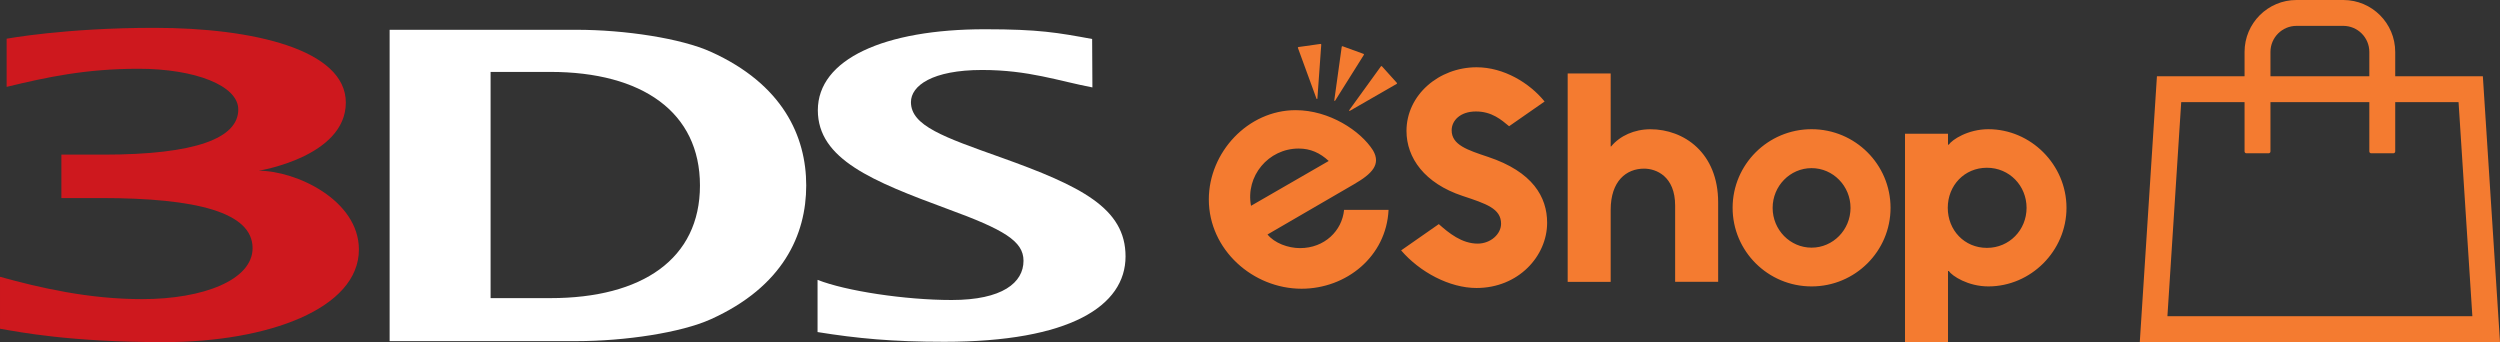 <?xml version="1.0" encoding="utf-8"?>
<!-- Generator: Adobe Illustrator 26.5.0, SVG Export Plug-In . SVG Version: 6.00 Build 0)  -->
<svg version="1.1" id="Layer_1" xmlns="http://www.w3.org/2000/svg" xmlns:xlink="http://www.w3.org/1999/xlink" x="0px" y="0px"
	 viewBox="0 0 3839 525.38" style="enable-background:new 0 0 3839 525.38;" xml:space="preserve">
<rect x="0" y="0" width="3839" height="525.38" fill="#333333" stroke="none"/>
<style type="text/css">
	.st0{fill:#CE181E;}
	.st1{fill:#F47B30;}
	.st2{fill:#929497;}
	.st3{fill:#898A8D;}
	.st4{fill:#FFFFFF;}
</style>
<g>
	<g>
		<path class="st4" d="M1255.55,429.78c43.37,17.1,134.54,30.9,205.82,30.9c77.98,0,110.33-26.68,110.33-60.26
			c0-30.18-30.08-47.9-116.3-79.42c-115.07-42.55-199.54-76.23-199.54-151.74c0-78.29,101.68-124.34,256.61-124.34
			c83.13,0,111.67,5.25,164.62,14.94l0.41,74.38c-51.92-9.89-97.86-26.78-169.36-26.78c-76.54,0-109.3,24.21-109.3,49.34
			c0,36.36,50.37,53.67,138.56,85.09c122.69,43.88,190.99,77.78,190.99,151.84c0,76.23-85.5,131.14-278.35,131.14
			c-79.22,0-133.82-5.15-194.6-14.94v-80.15H1255.55z"/>
		<path class="st4" d="M1091.45,490.25c-45.43,20.5-131.24,33.58-206.34,33.58H598.31V45.74h286.9c75.1,0,160.91,13.29,206.34,33.79
			c110.43,49.86,146.49,129.7,146.49,205.31C1238.04,360.55,1202.29,440.29,1091.45,490.25 M845.14,110.43h-91.79V457.8h91.79
			c140.93,0,229.72-60.16,229.72-172.96C1074.86,172.14,986.06,110.43,845.14,110.43"/>
		<path class="st0" d="M397.23,262.17c0,0,133.82-21.32,133.82-104.66c0-81.38-142.47-114.76-294.11-114.76
			c-136.8,0-226.74,16.69-226.74,16.69v73.97c62.12-15.04,121.56-27.81,202.53-27.81c86.84,0,153.18,25.86,153.18,62.53
			c0,44.09-65.52,69.33-206.75,69.33h-64.9v66.65h60.37c148.65,0,233.23,22.35,233.23,76.95c0,48.73-75.51,78.29-169.67,78.29
			c-82.1,0-157.2-17.41-218.19-34.3v79.73c29.26,5.05,106.93,20.6,251.56,20.6c160.29,0,299.57-51.51,299.57-142.26
			C550.93,306.99,454.4,262.17,397.23,262.17"/>
	</g>
	<g>
		<g>
			<path class="st1" d="M3775.36,156.87l21.2,328.71h-468.28l21.19-328.71h425.84 M3812.61,117.09h-500.42l-26.34,408.29H3839
				l-26.34-408.29H3812.61z M3678.1,232.55V79.75C3678.1,35.7,3642.39,0,3598.34,0h-71.83c-44.05-0.01-79.77,35.7-79.77,79.75v152.8
				c0,1.57,1.27,2.84,2.84,2.84c0,0,0,0,0,0h34.11c1.57-0.01,2.83-1.28,2.83-2.84V79.75c0-22.1,17.92-40.02,40.02-40.02h71.83
				c22.08,0.03,39.97,17.94,39.97,40.02v152.8c0,1.57,1.27,2.84,2.84,2.84h34.08C3676.83,235.39,3678.1,234.12,3678.1,232.55z"/>
		</g>
		<path class="st1" d="M2285.1,240.94c-31.77-10.6-55.94-18.44-55.94-40.84c0-14.86,13.08-28.93,37.28-28.93
			c24.64,0,39.23,12.99,50.94,22.66l54.5-37.94c-23.14-28.59-62.63-52.59-104.43-52.59c-57.9,0-107.64,42.54-107.64,97.81
			c0,41.37,27.85,80.39,85.99,99.69c36.46,12.11,59.26,19.43,59.26,42.76c0,16.03-16.18,30.53-35.96,30.53
			c-24.43,0-44.36-16.37-59.67-29.95l-57.85,40.36c28.81,33.44,74.38,57.73,115.75,57.73c64.36,0,108.45-48.97,108.45-100.15
			C2375.78,302.41,2353.53,263.74,2285.1,240.94 M3051.13,380.64c-34.59,0-60.14-27.16-60.14-61.51c0-34.33,25.55-61.53,60.14-61.53
			c34.48,0,60.87,27.61,60.87,61.53S3085.61,380.64,3051.13,380.64 M3053.34,198.41c-31.22,0-55.62,16-60.84,23.76h-1.15v-16.79
			h-66.01v319.99h66.01V416.1h1.15c5.22,7.75,29.62,23.71,60.84,23.71c65.12,0,119.96-54.33,119.96-120.68
			C3173.3,252.79,3118.46,198.41,3053.34,198.41 M2534.39,198.48c-24.72,0-46.84,10.07-60.33,26.39h-0.7V112.83h-66.03v319.99h66.03
			V322.17c0-44.17,24.02-63.21,51.27-63.21c18.92,0,47.71,11.98,47.71,56.68v117.09h66.06V310.81
			C2638.4,234.37,2585.59,198.48,2534.39,198.48 M2122.1,101.78c-0.41-0.46-1.17-0.43-1.55,0.09l-48.71,67.32
			c-0.21,0.27-0.19,0.64,0.03,0.89c0.22,0.26,0.6,0.31,0.91,0.15l72.03-41.44c0.53-0.33,0.65-1.05,0.24-1.51L2122.1,101.78z
			 M1994.21,228.1c18.32,0,32.82,6.74,46.18,19.09l-119.33,68.85C1912.41,270.46,1947.72,228.1,1994.21,228.1 M1996.34,381
			c-18.4,0-39.14-7.65-49.95-20.93L2079.07,283c28.45-16.41,41.63-30.76,29.38-52.01c-19.07-30.07-67.04-61.82-118.91-61.82
			c-73.38,0-133.28,65-133.28,137.02c0,77.47,67.87,137.18,142.35,137.18c68.85,0,130.27-49.5,133.66-121.11h-68.3
			C2060.88,354.39,2033.99,381,1996.34,381 M2050.21,154.6l44.17-70.39c0.33-0.55,0.09-1.25-0.5-1.46l-32.22-11.73
			c-0.6-0.21-1.25,0.17-1.32,0.81l-11.43,82.3c-0.05,0.33,0.14,0.67,0.45,0.79C2049.69,155.01,2050.04,154.89,2050.21,154.6
			 M2781.87,380.3c-33.01,0-59.81-27.39-59.81-61.06s26.8-61.06,59.81-61.06c32.97,0,59.79,27.39,59.79,61.06
			S2814.84,380.3,2781.87,380.3 M2781.87,198.4c-67.01,0-121.27,54.19-121.27,120.75c0,66.54,54.26,120.67,121.27,120.67
			c66.99,0,121.25-54.12,121.25-120.67C2903.12,252.59,2848.86,198.4,2781.87,198.4 M2022.37,152.04c0.33-0.05,0.58-0.31,0.62-0.65
			l5.93-82.9c0.05-0.64-0.5-1.13-1.13-1.05l-33.95,4.78c-0.62,0.07-1,0.72-0.77,1.29l28.54,78.07
			C2021.72,151.9,2022.03,152.09,2022.37,152.04"/>
	</g>
</g>
</svg>
